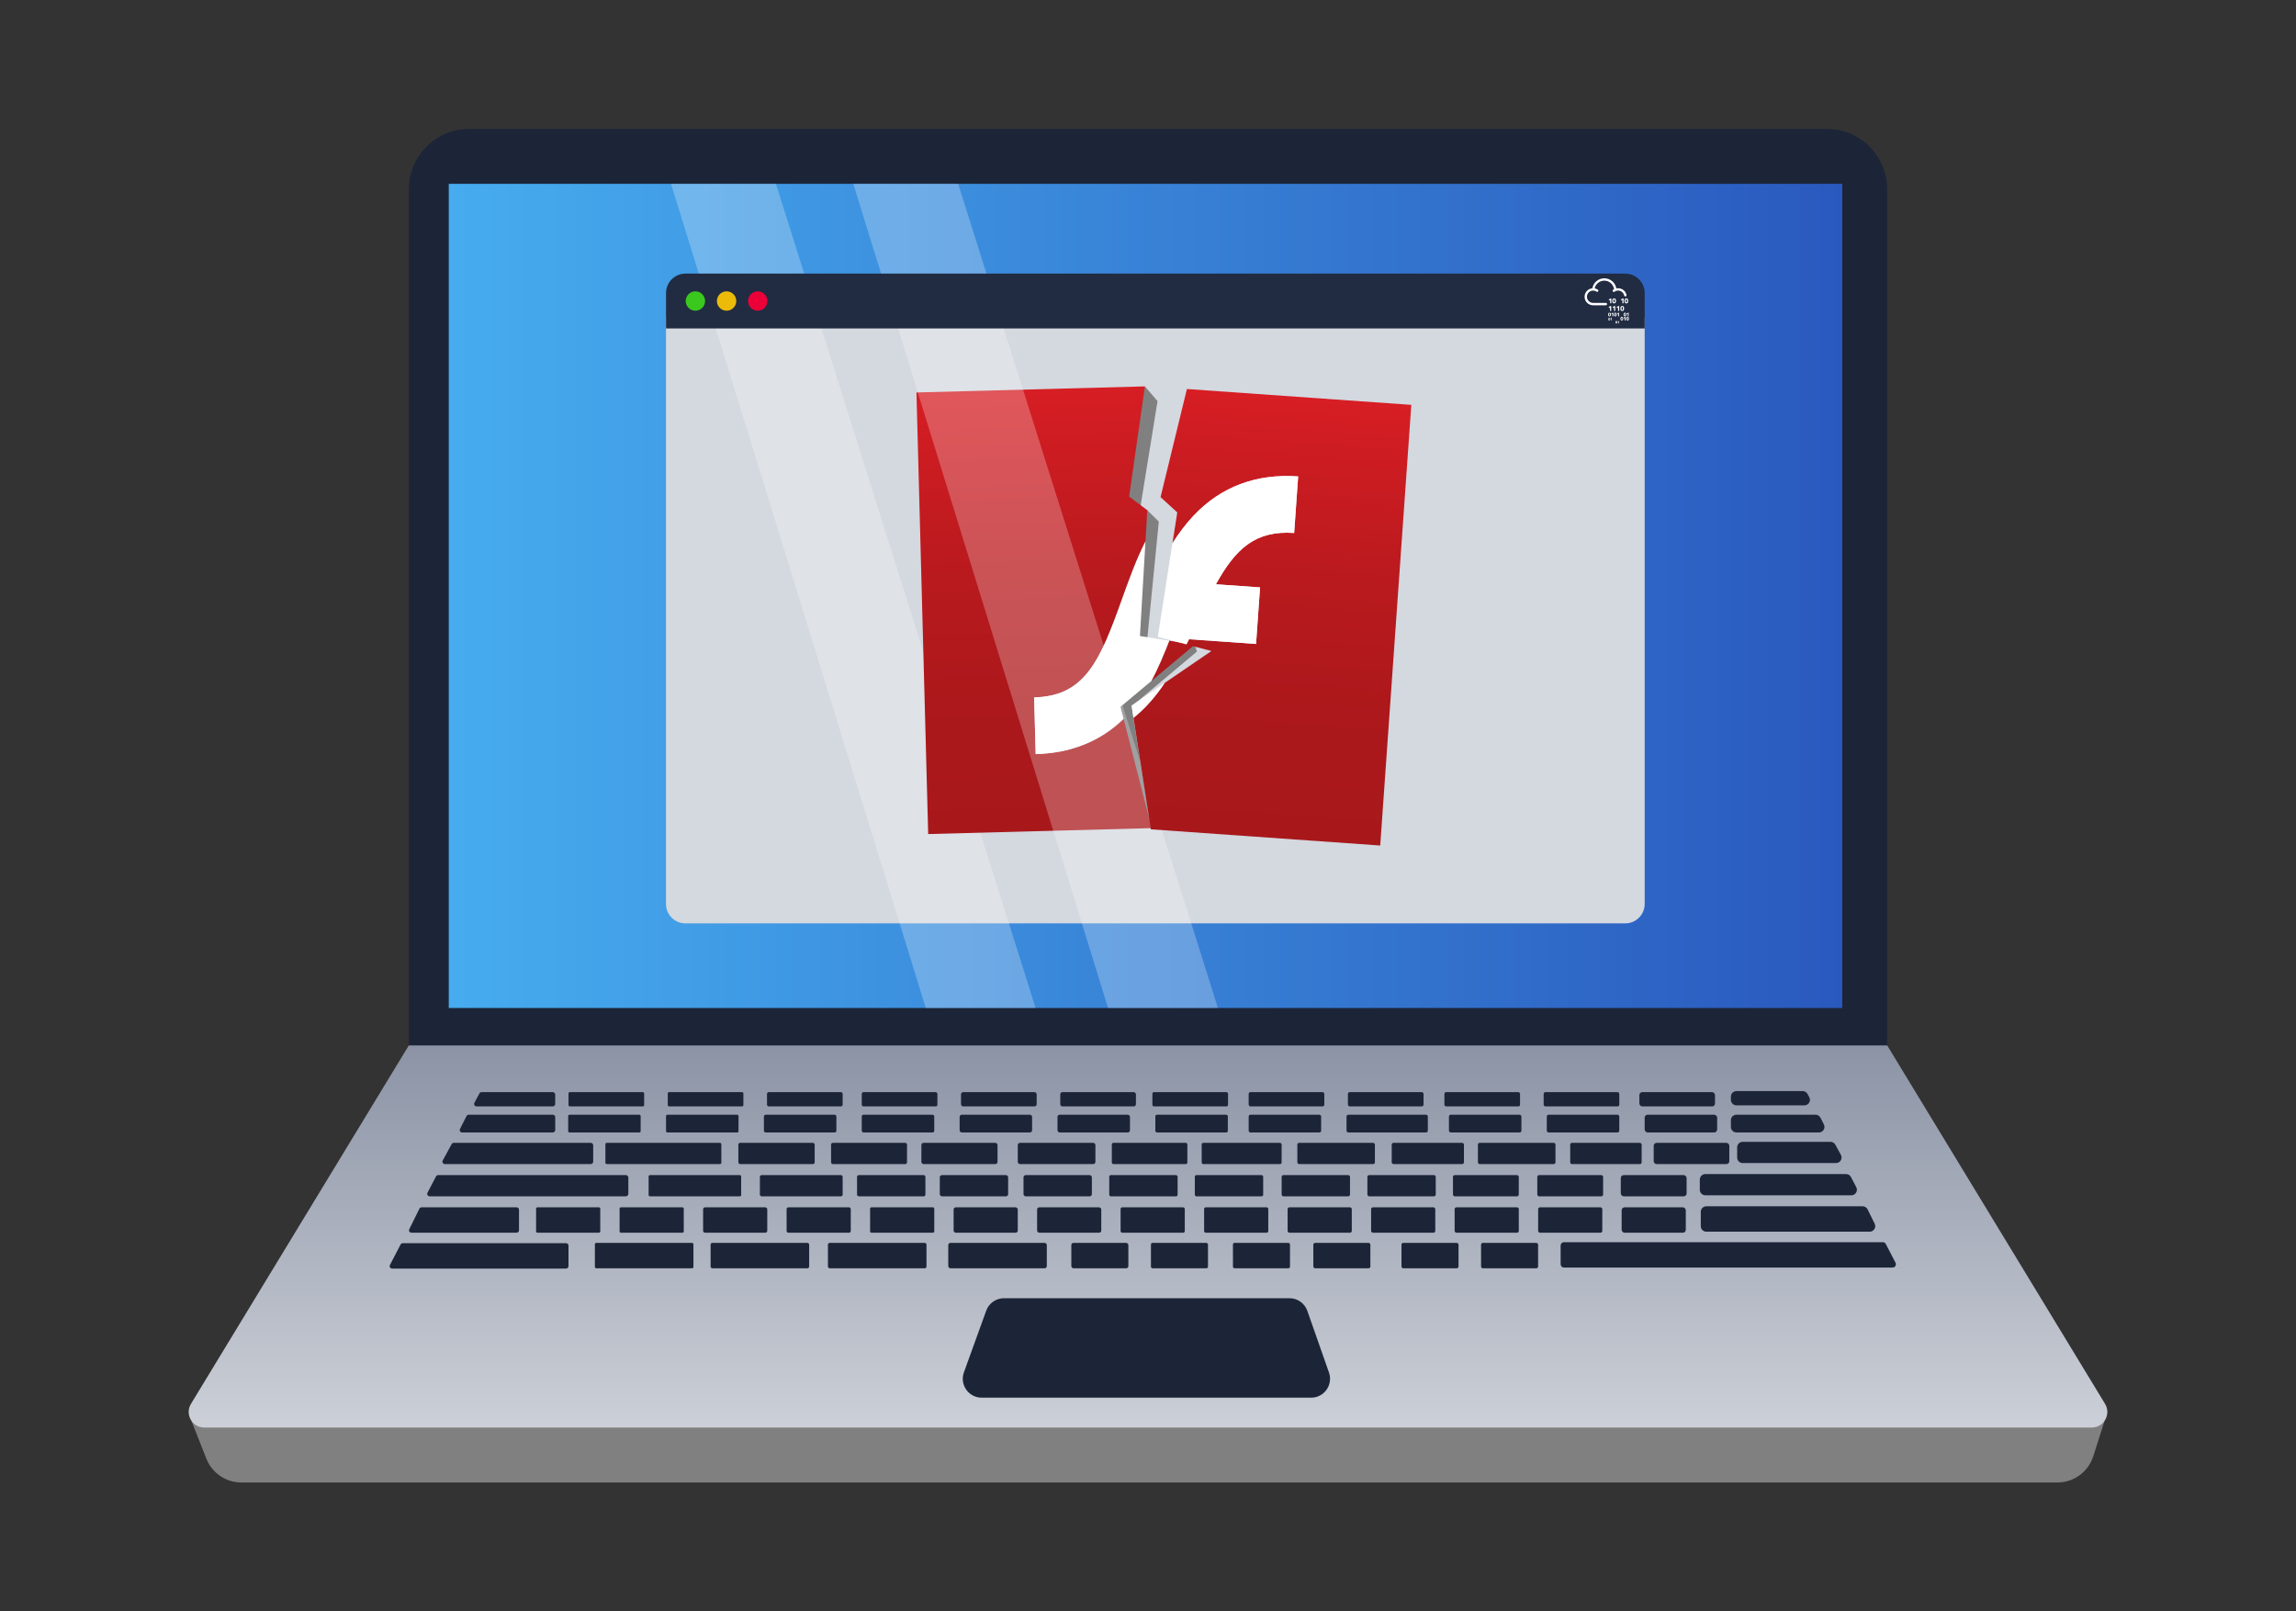 <?xml version="1.0" encoding="UTF-8"?><svg xmlns="http://www.w3.org/2000/svg" xmlns:xlink="http://www.w3.org/1999/xlink" viewBox="0 0 1140 800"><rect x="0" y="0" width="1140" height="800" fill="#333333" stroke="none"/><defs><style>.cls-1{fill:#212c42;}.cls-1,.cls-2,.cls-3,.cls-4,.cls-5,.cls-6,.cls-7,.cls-8,.cls-9,.cls-10,.cls-11,.cls-12,.cls-13,.cls-14,.cls-15{stroke-width:0px;}.cls-2{fill:url(#linear-gradient);}.cls-3{fill:url(#linear-gradient-6);}.cls-4{fill:#1c2538;}.cls-5{fill:url(#linear-gradient-5);}.cls-6{fill:gray;}.cls-7,.cls-12{fill:#fff;}.cls-8{fill:url(#linear-gradient-2);}.cls-9{fill:#d4d8df;}.cls-10{fill:url(#linear-gradient-3);}.cls-11{fill:#3bc81e;}.cls-12{opacity:.25;}.cls-13{fill:#eb0037;}.cls-14{fill:url(#linear-gradient-4);}.cls-15{fill:#ecbb0a;}</style><linearGradient id="linear-gradient" x1="222.82" y1="295.85" x2="914.7" y2="295.85" gradientUnits="userSpaceOnUse"><stop offset="0" stop-color="#46acef"/><stop offset="1" stop-color="#2a59be"/></linearGradient><linearGradient id="linear-gradient-2" x1="570" y1="734.71" x2="570" y2="445.74" gradientUnits="userSpaceOnUse"><stop offset="0" stop-color="#d5d8de"/><stop offset="1" stop-color="#727c92"/></linearGradient><linearGradient id="linear-gradient-3" x1="519.4" y1="262.34" x2="519.4" y2="487.5" gradientTransform="translate(-14.41 -53.97) rotate(-1.52)" gradientUnits="userSpaceOnUse"><stop offset="0" stop-color="#d61e24"/><stop offset=".06" stop-color="#d11d23"/><stop offset=".38" stop-color="#ba1a1e"/><stop offset=".68" stop-color="#ac181b"/><stop offset=".95" stop-color="#a8181b"/></linearGradient><linearGradient id="linear-gradient-4" x1="586.44" y1="262.34" x2="586.44" y2="487.5" xlink:href="#linear-gradient-3"/><linearGradient id="linear-gradient-5" x1="614.14" y1="106.08" x2="614.14" y2="331.25" gradientTransform="translate(32.34 48.59) rotate(4.04)" xlink:href="#linear-gradient-3"/><linearGradient id="linear-gradient-6" x1="508.8" y1="106.08" x2="508.8" y2="243.95" gradientTransform="translate(32.34 48.59) rotate(4.04)" xlink:href="#linear-gradient-3"/></defs><g id="Layer_7"><path class="cls-6" d="m95.01,705.33l7.45,18.86c2.82,7.14,9.72,11.83,17.39,11.83h901.68c8.14,0,15.34-5.26,17.81-13.01l5.64-17.67H95.01Z"/><path class="cls-4" d="m937.02,519.04H202.98V93.98c0-16.57,13.43-30,30-30h674.05c16.57,0,30,13.43,30,30v425.06Z"/><polyline class="cls-2" points="222.82 500.44 222.82 91.27 914.7 91.27 914.7 500.44 222.82 500.44"/><path class="cls-8" d="m202.98,519.04l-108.16,177.94c-3.14,5.16.58,11.77,6.62,11.77h937.13c6.04,0,9.76-6.61,6.62-11.77l-108.16-177.94H202.98Z"/><path class="cls-4" d="m489.67,650.73l-11.07,30.61c-2.21,6.12,2.32,12.58,8.83,12.58h163.57c6.47,0,11-6.39,8.86-12.5l-10.75-30.61c-1.32-3.76-4.87-6.28-8.86-6.28h-141.75c-3.95,0-7.48,2.48-8.83,6.19Z"/><path class="cls-4" d="m281.06,629.82h-86.37c-.91,0-1.5-.96-1.08-1.77l5.28-10.18c.21-.4.62-.65,1.08-.65h81.09c.67,0,1.21.54,1.21,1.21v10.18c0,.67-.54,1.21-1.21,1.21Z"/><path class="cls-4" d="m310.77,593.95h-97.44c-.91,0-1.5-.97-1.08-1.78l4.24-8.12c.21-.4.62-.65,1.08-.65h93.2c.67,0,1.21.54,1.21,1.21v8.12c0,.67-.54,1.21-1.21,1.21Z"/><path class="cls-4" d="m293.31,577.94h-72.41c-.92,0-1.51-.99-1.07-1.8l4.43-8.12c.21-.39.62-.63,1.07-.63h67.99c.67,0,1.21.54,1.21,1.21v8.12c0,.67-.54,1.21-1.21,1.21Z"/><path class="cls-4" d="m274.47,562.25h-45c-.91,0-1.49-.96-1.08-1.76l3.24-6.39c.21-.41.63-.67,1.08-.67h41.76c.67,0,1.21.54,1.21,1.21v6.39c0,.67-.54,1.21-1.21,1.21Z"/><path class="cls-4" d="m274.47,549.3h-37.85c-.92,0-1.5-.98-1.07-1.79l2.5-4.66c.21-.39.62-.64,1.07-.64h35.34c.67,0,1.21.54,1.21,1.21v4.66c0,.67-.54,1.21-1.21,1.21Z"/><path class="cls-4" d="m256.49,612.02h-52.19c-.9,0-1.49-.94-1.09-1.75l5.02-10.18c.2-.41.63-.68,1.09-.68h47.17c.67,0,1.21.54,1.21,1.21v10.18c0,.67-.54,1.21-1.21,1.21Z"/><path class="cls-4" d="m776.52,629.31h163.19c1.23,0,2.02-1.3,1.45-2.39l-4.84-9.33c-.28-.54-.84-.88-1.45-.88h-158.35c-.91,0-1.64.73-1.64,1.64v9.33c0,.91.73,1.64,1.64,1.64Z"/><path class="cls-4" d="m846.73,593.44h72.5c2.07,0,3.4-2.19,2.44-4.03l-2.63-5.04c-.47-.91-1.41-1.48-2.44-1.48h-69.87c-1.52,0-2.75,1.23-2.75,2.75v5.04c0,1.52,1.23,2.75,2.75,2.75Z"/><path class="cls-4" d="m865.28,577.43h46.33c2.09,0,3.42-2.24,2.42-4.07l-2.75-5.04c-.48-.88-1.41-1.43-2.42-1.43h-43.58c-1.52,0-2.75,1.23-2.75,2.75v5.04c0,1.52,1.23,2.75,2.75,2.75Z"/><path class="cls-4" d="m862.17,562.25h40.96c2.05,0,3.38-2.17,2.45-4l-1.68-3.31c-.47-.92-1.42-1.51-2.45-1.51h-39.28c-1.52,0-2.75,1.23-2.75,2.75v3.31c0,1.52,1.23,2.75,2.75,2.75Z"/><path class="cls-4" d="m862.17,548.79h33.74c2.08,0,3.41-2.22,2.42-4.06l-.85-1.58c-.48-.89-1.41-1.45-2.42-1.45h-32.89c-1.52,0-2.75,1.23-2.75,2.75v1.58c0,1.52,1.23,2.75,2.75,2.75Z"/><path class="cls-4" d="m847.22,611.51h81.11c2.04,0,3.37-2.14,2.47-3.97l-3.5-7.11c-.46-.94-1.42-1.54-2.47-1.54h-77.61c-1.52,0-2.75,1.23-2.75,2.75v7.11c0,1.52,1.23,2.75,2.75,2.75Z"/><rect class="cls-4" x="295.37" y="617.06" width="48.93" height="12.61" rx=".65" ry=".65"/><rect class="cls-4" x="352.83" y="617.06" width="48.93" height="12.61" rx=".86" ry=".86"/><rect class="cls-4" x="411.08" y="617.06" width="48.93" height="12.61" rx=".86" ry=".86"/><rect class="cls-4" x="470.83" y="617.06" width="48.93" height="12.61" rx="1.08" ry="1.08"/><rect class="cls-4" x="531.93" y="617.06" width="28.32" height="12.61" rx="1.08" ry="1.08"/><rect class="cls-4" x="571.46" y="617.06" width="28.32" height="12.61" rx=".79" ry=".79"/><rect class="cls-4" x="612.18" y="617.06" width="28.32" height="12.61" rx=".79" ry=".79"/><rect class="cls-4" x="652.09" y="617.06" width="28.32" height="12.61" rx=".88" ry=".88"/><rect class="cls-4" x="695.86" y="617.06" width="28.32" height="12.61" rx=".88" ry=".88"/><rect class="cls-4" x="735.37" y="617.06" width="28.32" height="12.61" rx=".87" ry=".87"/><rect class="cls-4" x="266.18" y="599.41" width="31.86" height="12.61" rx=".65" ry=".65"/><rect class="cls-4" x="307.64" y="599.41" width="31.86" height="12.61" rx=".65" ry=".65"/><rect class="cls-4" x="349.1" y="599.41" width="31.86" height="12.61" rx=".96" ry=".96"/><rect class="cls-4" x="390.56" y="599.41" width="31.86" height="12.61" rx=".86" ry=".86"/><rect class="cls-4" x="432.02" y="599.41" width="31.86" height="12.61" rx=".66" ry=".66"/><rect class="cls-4" x="473.48" y="599.41" width="31.86" height="12.61" rx="1.08" ry="1.08"/><rect class="cls-4" x="514.94" y="599.41" width="31.86" height="12.61" rx="1.08" ry="1.08"/><rect class="cls-4" x="556.4" y="599.41" width="31.86" height="12.61" rx=".79" ry=".79"/><rect class="cls-4" x="597.86" y="599.41" width="31.86" height="12.61" rx=".79" ry=".79"/><rect class="cls-4" x="639.32" y="599.41" width="31.86" height="12.61" rx=".88" ry=".88"/><rect class="cls-4" x="680.78" y="599.41" width="31.86" height="12.61" rx=".88" ry=".88"/><rect class="cls-4" x="722.25" y="599.41" width="31.86" height="12.61" rx=".87" ry=".87"/><rect class="cls-4" x="763.71" y="599.41" width="31.86" height="12.61" rx=".87" ry=".87"/><rect class="cls-4" x="805.17" y="599.41" width="31.86" height="12.61" rx="1.46" ry="1.46"/><rect class="cls-4" x="322.05" y="583.41" width="45.95" height="10.54" rx=".65" ry=".65"/><rect class="cls-4" x="300.59" y="567.4" width="57.57" height="10.54" rx=".65" ry=".65"/><rect class="cls-4" x="377.3" y="583.41" width="41.09" height="10.54" rx=".86" ry=".86"/><rect class="cls-4" x="425.54" y="583.41" width="33.94" height="10.54" rx=".86" ry=".86"/><rect class="cls-4" x="466.62" y="583.41" width="33.94" height="10.54" rx="1.08" ry="1.08"/><rect class="cls-4" x="508.19" y="583.41" width="33.94" height="10.54" rx="1.08" ry="1.08"/><rect class="cls-4" x="550.76" y="583.41" width="33.94" height="10.54" rx=".79" ry=".79"/><rect class="cls-4" x="593.25" y="583.41" width="33.94" height="10.54" rx=".79" ry=".79"/><rect class="cls-4" x="636.36" y="583.41" width="33.94" height="10.54" rx=".88" ry=".88"/><rect class="cls-4" x="678.93" y="583.41" width="33.94" height="10.54" rx=".88" ry=".88"/><rect class="cls-4" x="721.42" y="583.41" width="32.68" height="10.54" rx=".87" ry=".87"/><rect class="cls-4" x="763.29" y="583.41" width="32.68" height="10.54" rx=".87" ry=".87"/><rect class="cls-4" x="804.75" y="583.41" width="32.68" height="10.54" rx="1.46" ry="1.46"/><rect class="cls-4" x="366.6" y="567.4" width="37.9" height="10.54" rx=".86" ry=".86"/><rect class="cls-4" x="412.65" y="567.4" width="37.7" height="10.54" rx=".86" ry=".86"/><rect class="cls-4" x="457.48" y="567.4" width="37.81" height="10.54" rx="1.08" ry="1.08"/><rect class="cls-4" x="505.34" y="567.4" width="38.55" height="10.54" rx="1.08" ry="1.08"/><rect class="cls-4" x="552.04" y="567.4" width="37.5" height="10.54" rx=".79" ry=".79"/><rect class="cls-4" x="596.66" y="567.4" width="39.69" height="10.54" rx=".79" ry=".79"/><rect class="cls-4" x="644.15" y="567.4" width="38.51" height="10.54" rx=".88" ry=".88"/><rect class="cls-4" x="691.01" y="567.4" width="35.86" height="10.54" rx=".88" ry=".88"/><rect class="cls-4" x="733.81" y="567.4" width="38.51" height="10.54" rx=".87" ry=".87"/><rect class="cls-4" x="779.63" y="567.4" width="35.48" height="10.54" rx=".87" ry=".87"/><rect class="cls-4" x="821.09" y="567.4" width="37.55" height="10.54" rx="1.46" ry="1.46"/><rect class="cls-4" x="282.11" y="553.43" width="35.99" height="8.81" rx=".65" ry=".65"/><rect class="cls-4" x="330.7" y="553.43" width="35.99" height="8.81" rx=".65" ry=".65"/><rect class="cls-4" x="379.29" y="553.43" width="35.99" height="8.81" rx=".86" ry=".86"/><rect class="cls-4" x="427.88" y="553.43" width="35.99" height="8.81" rx=".86" ry=".86"/><rect class="cls-4" x="476.47" y="553.43" width="35.99" height="8.81" rx="1.08" ry="1.08"/><rect class="cls-4" x="525.06" y="553.43" width="35.99" height="8.81" rx="1.08" ry="1.08"/><rect class="cls-4" x="573.65" y="553.43" width="35.99" height="8.81" rx=".79" ry=".79"/><rect class="cls-4" x="619.98" y="553.43" width="35.99" height="8.81" rx=".88" ry=".88"/><rect class="cls-4" x="668.57" y="553.43" width="40.37" height="8.81" rx=".88" ry=".88"/><rect class="cls-4" x="719.42" y="553.43" width="35.99" height="8.81" rx=".87" ry=".87"/><rect class="cls-4" x="768.01" y="553.43" width="35.99" height="8.81" rx=".87" ry=".87"/><rect class="cls-4" x="816.6" y="553.43" width="35.99" height="8.81" rx="1.46" ry="1.46"/><rect class="cls-4" x="282.27" y="542.22" width="37.56" height="7.09" rx=".65" ry=".65"/><rect class="cls-4" x="331.55" y="542.22" width="37.56" height="7.09" rx=".65" ry=".65"/><rect class="cls-4" x="380.83" y="542.22" width="37.56" height="7.09" rx=".86" ry=".86"/><rect class="cls-4" x="427.88" y="542.22" width="37.56" height="7.09" rx=".86" ry=".86"/><rect class="cls-4" x="477.16" y="542.22" width="37.56" height="7.09" rx="1.08" ry="1.08"/><rect class="cls-4" x="526.44" y="542.22" width="37.56" height="7.09" rx="1.08" ry="1.08"/><rect class="cls-4" x="572.18" y="542.22" width="37.56" height="7.09" rx=".79" ry=".79"/><rect class="cls-4" x="619.98" y="542.22" width="37.56" height="7.09" rx=".88" ry=".88"/><rect class="cls-4" x="669.26" y="542.22" width="37.56" height="7.09" rx=".88" ry=".88"/><rect class="cls-4" x="717.17" y="542.22" width="37.56" height="7.09" rx=".87" ry=".87"/><rect class="cls-4" x="766.45" y="542.22" width="37.56" height="7.09" rx=".87" ry=".87"/><rect class="cls-4" x="813.97" y="542.22" width="37.56" height="7.09" rx="1.46" ry="1.46"/><path class="cls-9" d="m330.68,157.66h485.93v291.13c0,5.33-4.32,9.65-9.65,9.65h-466.64c-5.33,0-9.65-4.32-9.65-9.65V157.66h0Z"/><path class="cls-6" d="m568.47,191.85l6.27,7.29-8.38,51.7-2.13,4.49,5.41-2.03,5.73,5.66-5.78,58.75s-7.37,28.3-8.05,28.87,10.04,64.42,10.04,64.42l-49.11-46.94,13.54-123.96,32.46-48.25Z"/><polygon class="cls-12" points="333.17 91.27 459.65 500.44 514.2 500.44 385.25 91.27 333.17 91.27"/><polygon class="cls-6" points="561.93 350.66 594.31 323.46 593.18 320.13 545.08 329.14 561.93 350.66"/><path class="cls-10" d="m514.23,374.39l-.75-28.14c25.25-.67,32.67-18.21,43.62-48.82,3.46-9.65,6.99-19.5,11.64-28.66l.9-15.48-9.01-6.75,7.83-54.7-113.43,3.01,5.83,219.24,110.96-2.95-13.94-54.25c-11.44,11.15-26.09,17.02-43.66,17.49Z"/><path class="cls-14" d="m593.18,320.13l-12.65-2.04c-2.57,6.78-5.43,13.62-8.88,20.03l21.53-18Z"/><path class="cls-7" d="m513.48,346.25l.75,28.14c17.56-.47,32.21-6.34,43.66-17.49l-1.54-5.98,15.3-12.79c3.46-6.41,6.31-13.26,8.88-20.03l-14.53-2.34,2.74-46.98c-4.65,9.16-8.18,19.01-11.64,28.66-10.94,30.61-18.36,48.15-43.62,48.82Z"/><polygon class="cls-12" points="423.69 91.27 550.16 500.44 604.72 500.44 475.76 91.27 423.69 91.27"/><path class="cls-1" d="m340.33,135.84h466.64c5.33,0,9.65,4.32,9.65,9.65v17.58h-485.93v-17.58c0-5.33,4.32-9.65,9.65-9.65Z"/><path class="cls-5" d="m589.32,193.13l-13.09,53.68,8.31,7.59-2.4,15.32h0c3.12-4.89,6.56-9.53,10.53-13.73,13.61-14.39,31.09-20.92,51.89-19.45l-1.98,28.08c-19.27-1.36-29.08,7.83-38.86,25.47l21.92,1.55-1.98,28.08-33.29-2.35c-.42.86-.84,1.73-1.27,2.59l12.39,3.25-23.17,15.83s-.05.08-.08.11c-.52.77-1.05,1.53-1.58,2.28-.19.27-.39.54-.58.81-.21.29-.42.58-.63.86-.25.34-.51.68-.77,1.01-.17.22-.33.43-.5.65-.41.53-.84,1.05-1.26,1.57-.15.18-.3.36-.45.53-.33.39-.66.79-1,1.17-.14.17-.29.33-.44.5-.47.53-.95,1.06-1.44,1.58-.5.52-1,1.03-1.5,1.54-.14.14-.29.28-.43.42-.38.37-.77.74-1.15,1.1-.14.13-.29.27-.43.4-.44.41-.89.81-1.35,1.2-.08.07-.15.13-.23.2-.56.48-1.13.95-1.7,1.41l8.62,55.35,113.88,8.04,15.44-218.77-111.42-7.87Z"/><path class="cls-7" d="m571.46,348.03c-.14.17-.29.33-.44.5.15-.16.29-.33.44-.5Z"/><path class="cls-7" d="m567.65,352.06c-.38.37-.77.74-1.15,1.1.39-.36.77-.73,1.15-1.1Z"/><path class="cls-7" d="m572.91,346.32c-.15.18-.3.36-.45.53.15-.18.3-.36.45-.53Z"/><path class="cls-7" d="m566.06,353.57c-.44.41-.89.81-1.35,1.2.45-.39.9-.79,1.35-1.2Z"/><path class="cls-7" d="m574.67,344.1c-.17.22-.33.43-.5.65.17-.21.33-.43.5-.65Z"/><path class="cls-7" d="m562.79,356.37c.57-.46,1.14-.93,1.7-1.41-.56.48-1.13.95-1.7,1.41h0Z"/><path class="cls-7" d="m569.58,350.1c-.5.52-1,1.03-1.5,1.54.51-.5,1.01-1.01,1.5-1.54Z"/><path class="cls-7" d="m576.07,342.23c-.21.29-.42.58-.63.86.21-.29.42-.57.63-.86Z"/><path class="cls-7" d="m578.23,339.14c-.52.77-1.05,1.53-1.58,2.28.54-.75,1.06-1.51,1.58-2.28Z"/><path class="cls-7" d="m589.09,319.94h0c.43-.87.85-1.73,1.27-2.59l33.29,2.35,1.98-28.08-21.92-1.55c9.78-17.64,19.59-26.83,38.86-25.47l1.98-28.08c-20.8-1.47-38.28,5.06-51.89,19.45-3.96,4.2-7.41,8.84-10.53,13.73l-7.28,46.49,14.23,3.74Z"/><path class="cls-7" d="m520.03,369.68c-.19,0-.39-.01-.58-.02.19,0,.39.02.58.02Z"/><path class="cls-3" d="m520.03,369.68c-.19,0-.39-.01-.58-.02.19,0,.39.02.58.02Z"/><polygon class="cls-7" points="578.31 339.02 578.31 339.02 578.31 339.02 578.31 339.02"/><polygon class="cls-7" points="582.14 269.71 582.14 269.71 582.14 269.71 582.14 269.71"/><path class="cls-7" d="m576.65,341.42c-.19.27-.39.54-.58.81.2-.27.39-.54.58-.81Z"/><path class="cls-7" d="m575.43,343.09c-.25.34-.51.68-.77,1.01.26-.34.51-.67.77-1.01Z"/><path class="cls-7" d="m574.17,344.75c-.41.53-.84,1.05-1.26,1.57.43-.52.85-1.04,1.26-1.57Z"/><path class="cls-7" d="m572.46,346.86c-.33.39-.66.79-1,1.17.34-.39.67-.78,1-1.17Z"/><path class="cls-7" d="m571.02,348.53c-.47.53-.95,1.06-1.44,1.58.49-.52.97-1.05,1.44-1.58Z"/><path class="cls-7" d="m578.23,339.14s.05-.08.08-.11h0s-.05.08-.08.11Z"/><path class="cls-7" d="m564.72,354.77c-.08.07-.15.13-.23.2.08-.07.15-.13.23-.2Z"/><path class="cls-7" d="m566.5,353.16c-.14.13-.29.27-.43.4.15-.13.29-.27.43-.4Z"/><path class="cls-7" d="m568.08,351.64c-.14.14-.29.28-.43.42.14-.14.29-.28.43-.42Z"/><path class="cls-7" d="m561.84,350.27l.95,6.1c.57-.46,1.14-.93,1.7-1.41.08-.07.15-.13.23-.2.45-.39.9-.79,1.35-1.2.15-.13.29-.27.43-.4.39-.36.77-.73,1.15-1.1.14-.14.29-.28.43-.42.51-.5,1.01-1.01,1.5-1.54.49-.52.97-1.05,1.44-1.58.15-.16.29-.33.44-.5.34-.39.67-.78,1-1.17.15-.18.3-.36.45-.53.43-.52.85-1.04,1.26-1.57.17-.21.33-.43.5-.65.26-.34.51-.67.77-1.01.21-.29.42-.57.63-.86.2-.27.39-.54.58-.81.54-.75,1.06-1.51,1.58-2.28.03-.04.05-.08.08-.11l-16.47,11.25Z"/><circle class="cls-11" cx="345.28" cy="149.45" r="4.81"/><circle class="cls-15" cx="360.76" cy="149.45" r="4.81"/><circle class="cls-13" cx="376.23" cy="149.45" r="4.81"/></g><g id="Layer_10"><path id="path32" class="cls-7" d="m799.47,150.59v-1.76l-.45.34-.29-.4.79-.58h.52v2.39h-.56"/><path id="path34" class="cls-7" d="m801.79,149.38c0-.07,0-.16-.01-.25,0-.09-.03-.17-.05-.25-.02-.08-.06-.14-.11-.2-.05-.05-.11-.08-.18-.08s-.14.03-.18.08c-.05.05-.08.12-.11.2-.03.08-.04.16-.05.25,0,.09-.01.17-.01.25s0,.16.01.25c0,.09.03.18.05.25.03.08.06.14.11.2.05.05.11.08.18.08s.13-.03.18-.08c.05-.05.08-.12.11-.2.02-.08.04-.16.05-.25,0-.09.01-.18.01-.25Zm.58,0c0,.17-.02.33-.05.48-.03.15-.09.29-.16.4-.07.12-.17.21-.29.28-.12.07-.26.1-.43.1s-.31-.03-.43-.1c-.12-.07-.22-.16-.29-.28-.08-.12-.13-.25-.16-.4-.03-.15-.05-.31-.05-.48s.02-.33.05-.48c.03-.15.09-.29.16-.4.08-.11.17-.2.29-.27.12-.07.26-.1.43-.1s.31.03.43.1c.12.07.21.16.29.27.07.11.13.25.16.4.03.15.05.31.05.48"/><path id="path36" class="cls-7" d="m805.55,150.59v-1.76l-.45.34-.29-.4.79-.58h.52v2.39h-.56"/><path id="path38" class="cls-7" d="m807.87,149.38c0-.07,0-.16-.01-.25,0-.09-.03-.17-.05-.25-.02-.08-.06-.14-.11-.2-.05-.05-.11-.08-.18-.08s-.14.03-.18.08c-.05.05-.08.12-.11.2-.03.08-.04.16-.05.25,0,.09-.01.17-.01.25s0,.16.01.25c0,.09.03.18.05.25.03.08.06.14.11.2.05.05.11.08.18.08s.13-.03.18-.08c.05-.05.08-.12.11-.2.02-.08.04-.16.05-.25,0-.09.01-.18.01-.25Zm.58,0c0,.17-.02.33-.05.48-.03.15-.09.29-.16.4-.07.12-.17.21-.29.28-.12.07-.26.1-.43.1s-.31-.03-.43-.1c-.12-.07-.22-.16-.29-.28-.08-.12-.13-.25-.16-.4-.03-.15-.05-.31-.05-.48s.02-.33.05-.48c.03-.15.09-.29.16-.4s.17-.2.29-.27c.12-.07.26-.1.43-.1s.31.03.43.1c.12.07.21.16.29.27.07.11.13.25.16.4.03.15.05.31.05.48"/><path id="path40" class="cls-7" d="m799.42,154.36v-1.76l-.45.34-.29-.4.79-.58h.52v2.39h-.56"/><path id="path42" class="cls-7" d="m801.41,154.36v-1.76l-.45.34-.29-.4.79-.58h.52v2.39h-.56"/><path id="path44" class="cls-7" d="m803.39,154.36v-1.76l-.45.34-.29-.4.79-.58h.52v2.39h-.56"/><path id="path46" class="cls-7" d="m805.81,153.15c0-.07,0-.16-.01-.25,0-.09-.03-.17-.05-.25-.02-.08-.06-.14-.11-.2-.05-.05-.11-.08-.18-.08s-.14.03-.18.08c-.05.05-.08.12-.11.2-.03.08-.04.16-.05.25,0,.09-.01.17-.01.25s0,.16.01.25c0,.09.03.18.05.25.03.08.06.14.11.2.05.05.11.08.18.08s.13-.03.18-.08c.05-.05.08-.12.11-.2.02-.08.04-.16.05-.25,0-.09.01-.18.01-.25Zm.58,0c0,.17-.02.33-.05.48-.03.15-.09.29-.16.4-.07.12-.17.21-.29.28-.12.07-.26.1-.43.1s-.31-.03-.43-.1c-.12-.07-.22-.16-.29-.28-.08-.12-.13-.25-.16-.4-.03-.15-.05-.31-.05-.48s.02-.33.05-.48c.03-.15.09-.28.16-.4.08-.11.17-.2.29-.27.12-.07.26-.1.43-.1s.31.03.43.1c.12.07.21.16.29.27.07.11.13.25.16.4.03.15.05.31.05.48"/><path id="path48" class="cls-7" d="m800.56,157.04v-1.28l-.32.25-.21-.29.57-.42h.38v1.74h-.41"/><path id="path50" class="cls-7" d="m803.44,157.04v-1.28l-.32.25-.21-.29.57-.42h.38v1.74h-.41"/><path id="path52" class="cls-7" d="m799.42,156.17c0-.05,0-.11,0-.18,0-.07-.02-.13-.04-.18-.02-.06-.04-.1-.08-.14-.03-.04-.08-.06-.13-.06s-.1.02-.13.06c-.03.04-.06.09-.08.14-.02.06-.03.12-.04.18,0,.07-.01.13-.01.18s0,.12.01.18c0,.07.02.13.04.18.02.06.05.1.08.14.03.04.08.06.13.06s.1-.02.13-.06c.03-.04.06-.09.08-.14.02-.06.03-.12.04-.18,0-.07,0-.13,0-.18Zm.42,0c0,.12-.01.24-.04.35-.02.11-.06.21-.12.29-.05.08-.12.15-.21.2-.09.05-.19.07-.31.07s-.23-.02-.31-.07c-.09-.05-.16-.12-.21-.2-.05-.08-.09-.18-.12-.29-.02-.11-.04-.23-.04-.35s.01-.24.04-.35c.02-.11.06-.21.12-.29.05-.08.13-.15.21-.2.09-.05.19-.07.31-.07s.23.02.31.07c.09.05.16.12.21.2.05.08.09.18.12.29.02.11.04.23.04.35"/><path id="path54" class="cls-7" d="m802.31,156.17c0-.05,0-.11,0-.18,0-.07-.02-.13-.04-.18-.02-.06-.04-.1-.08-.14-.03-.04-.08-.06-.13-.06s-.1.02-.13.06c-.03.04-.06.09-.08.14-.02.06-.03.12-.04.18,0,.07-.01.13-.01.18s0,.12.01.18c0,.07.02.13.04.18.02.06.05.1.08.14.03.04.08.06.13.06s.1-.02.13-.06c.03-.04.06-.09.08-.14.02-.06.03-.12.04-.18,0-.07,0-.13,0-.18Zm.42,0c0,.12-.01.24-.04.35-.02.11-.06.21-.12.29-.05.08-.12.15-.21.2-.09.05-.19.07-.31.07s-.23-.02-.31-.07c-.09-.05-.16-.12-.21-.2-.05-.08-.09-.18-.12-.29-.02-.11-.04-.23-.04-.35s.01-.24.04-.35c.02-.11.06-.21.12-.29.05-.08.13-.15.21-.2.09-.05.19-.07.31-.07s.23.02.31.07c.09.05.16.12.21.2.05.08.09.18.12.29.02.11.04.23.04.35"/><path id="path56" class="cls-7" d="m808.22,157.04v-1.28l-.32.25-.21-.29.57-.42h.38v1.74h-.41"/><path id="path58" class="cls-7" d="m807.09,156.17c0-.05,0-.11,0-.18,0-.07-.02-.13-.04-.18-.02-.06-.04-.1-.08-.14-.03-.04-.08-.06-.13-.06s-.1.02-.13.06c-.03.04-.06.09-.08.14-.02.06-.03.12-.04.18,0,.07-.01.13-.01.18s0,.12.01.18c0,.07.02.13.04.18.02.06.05.1.08.14.03.04.08.06.13.06s.1-.02.13-.06c.03-.04.06-.09.08-.14.02-.06.03-.12.04-.18,0-.07,0-.13,0-.18Zm.42,0c0,.12-.01.24-.04.35-.02.11-.06.21-.12.29-.05.08-.12.15-.21.2-.09.05-.19.07-.31.07s-.23-.02-.31-.07c-.09-.05-.16-.12-.21-.2-.05-.08-.09-.18-.12-.29-.02-.11-.04-.23-.04-.35s.01-.24.04-.35c.02-.11.06-.21.12-.29.05-.08.13-.15.21-.2.09-.05.19-.07.31-.07s.23.02.31.07c.09.05.16.12.21.2.05.08.09.18.12.29.02.11.04.23.04.35"/><path id="path60" class="cls-7" d="m806.64,159.09v-1.28l-.32.25-.21-.29.57-.42h.38v1.74h-.41"/><path id="path62" class="cls-7" d="m805.51,158.21c0-.05,0-.11,0-.18,0-.07-.02-.13-.04-.18-.02-.06-.04-.1-.08-.14-.03-.04-.08-.06-.13-.06s-.1.02-.13.06c-.03.04-.06.09-.08.14-.02.06-.03.12-.04.18,0,.07-.01.13-.01.18s0,.12.01.18c0,.07.02.13.04.18.02.06.05.1.08.14.03.04.08.06.13.06s.1-.02.13-.06c.03-.04.06-.09.08-.14.02-.06.03-.12.04-.18,0-.07,0-.13,0-.18Zm.42,0c0,.12-.01.24-.04.35-.02.11-.06.21-.12.29-.05.08-.12.15-.21.2-.09.05-.19.07-.31.07s-.23-.02-.31-.07c-.09-.05-.16-.12-.21-.2-.05-.08-.09-.18-.12-.29-.02-.11-.04-.23-.04-.35s.01-.24.04-.35c.02-.11.06-.21.12-.29.05-.08.13-.15.21-.2.09-.05.19-.07.31-.07s.23.02.31.07c.09.05.16.12.21.2.05.08.09.18.12.29.02.11.04.23.04.35"/><path id="path64" class="cls-7" d="m799.99,159.06v-.88l-.22.17-.15-.2.4-.29h.26v1.2h-.28"/><path id="path66" class="cls-7" d="m799.21,158.46s0-.08,0-.12c0-.05-.01-.09-.03-.13-.01-.04-.03-.07-.05-.1-.02-.03-.05-.04-.09-.04s-.07.01-.09.04c-.02.03-.04.06-.06.1-.01.04-.02.08-.03.13,0,.05,0,.09,0,.12s0,.08,0,.13c0,.05.01.09.03.13.01.04.03.07.06.1.02.03.05.04.09.04s.07-.01.09-.04c.02-.03.04-.06.05-.1.01-.04.02-.08.03-.13,0-.05,0-.09,0-.13Zm.29,0c0,.08,0,.17-.03.24-.02.08-.04.14-.08.2-.04.06-.09.1-.15.14-.06.03-.13.05-.22.05s-.16-.02-.22-.05c-.06-.03-.11-.08-.15-.14-.04-.06-.07-.13-.08-.2-.02-.08-.03-.16-.03-.24s0-.17.03-.24c.02-.08.04-.14.08-.2.04-.06.09-.1.15-.14.06-.03.13-.05.22-.05s.16.02.22.05c.06.03.11.08.15.14.04.06.06.12.08.2.02.08.03.16.03.24"/><path id="path68" class="cls-7" d="m803.53,160.61v-.88l-.22.17-.15-.2.4-.29h.26v1.2h-.28"/><path id="path70" class="cls-7" d="m802.74,160s0-.08,0-.12c0-.05-.01-.09-.03-.13s-.03-.07-.05-.1c-.02-.03-.05-.04-.09-.04s-.07.01-.09.04c-.02.03-.04.06-.06.1-.01.04-.02.08-.03.13,0,.05,0,.09,0,.12s0,.08,0,.13c0,.05.01.09.03.13.01.04.03.07.06.1.02.03.05.04.09.04s.07-.01.09-.04c.02-.03.04-.06.05-.1.01-.04.02-.08.03-.13,0-.05,0-.09,0-.13Zm.29,0c0,.08,0,.17-.03.24-.02.08-.04.14-.08.2-.04.06-.09.11-.15.14-.06.03-.13.05-.22.05s-.16-.02-.22-.05c-.06-.03-.11-.08-.15-.14-.04-.06-.07-.13-.08-.2-.02-.08-.03-.16-.03-.24s0-.17.03-.24c.02-.08.04-.14.08-.2.04-.06.09-.1.15-.14.06-.03.13-.05.22-.05s.16.02.22.05c.06.03.11.08.15.14.04.06.06.12.08.2.02.08.03.16.03.24"/><path id="path72" class="cls-7" d="m808.38,158.21c0-.05,0-.11,0-.18,0-.07-.02-.13-.04-.18-.02-.06-.04-.1-.08-.14-.03-.04-.08-.06-.13-.06s-.1.02-.13.06c-.03.04-.06.09-.08.14-.02.06-.03.12-.04.18,0,.07,0,.13,0,.18s0,.12,0,.18c0,.07.02.13.04.18.02.06.05.1.08.14.03.04.08.06.13.06s.1-.02.13-.06c.03-.04.06-.09.08-.14.02-.06.03-.12.04-.18,0-.07,0-.13,0-.18Zm.42,0c0,.12-.01.24-.04.35-.02.11-.06.21-.12.29-.05.08-.12.15-.21.2-.09.05-.19.07-.31.07s-.23-.02-.31-.07c-.09-.05-.16-.12-.21-.2-.05-.08-.09-.18-.12-.29-.02-.11-.04-.23-.04-.35s.01-.24.04-.35c.02-.11.06-.21.12-.29.05-.08.13-.15.21-.2.09-.05.19-.07.31-.07s.23.02.31.07c.09.05.16.12.21.2.05.08.09.18.12.29.02.11.04.23.04.35"/><path id="path74" class="cls-7" d="m807.59,146.48c-.4-1.96-2.14-3.38-4.15-3.38-.3,0-.6.03-.9.1-.49-2.85-2.98-5.03-5.97-5.03s-5.43,2.14-5.95,4.96c-2.15.2-3.85,2.01-3.85,4.21,0,2.33,1.9,4.23,4.23,4.23h6.33c.32,0,.59-.26.59-.59s-.26-.59-.59-.59h-6.33c-1.69,0-3.06-1.37-3.06-3.06s1.37-3.06,3.06-3.06c.61,0,1.21.18,1.71.52.27.18.63.11.81-.16.18-.27.11-.63-.16-.81-.48-.32-1.01-.54-1.57-.65.48-2.19,2.44-3.84,4.77-3.84,2.49,0,4.55,1.87,4.85,4.28-.16.09-.31.18-.46.28-.26.19-.32.55-.13.82.19.26.56.32.82.13.52-.38,1.14-.58,1.79-.58,1.45,0,2.71,1.03,3,2.44.06.28.3.47.57.47.04,0,.08,0,.12-.01.32-.06.52-.37.46-.69"/></g></svg>
